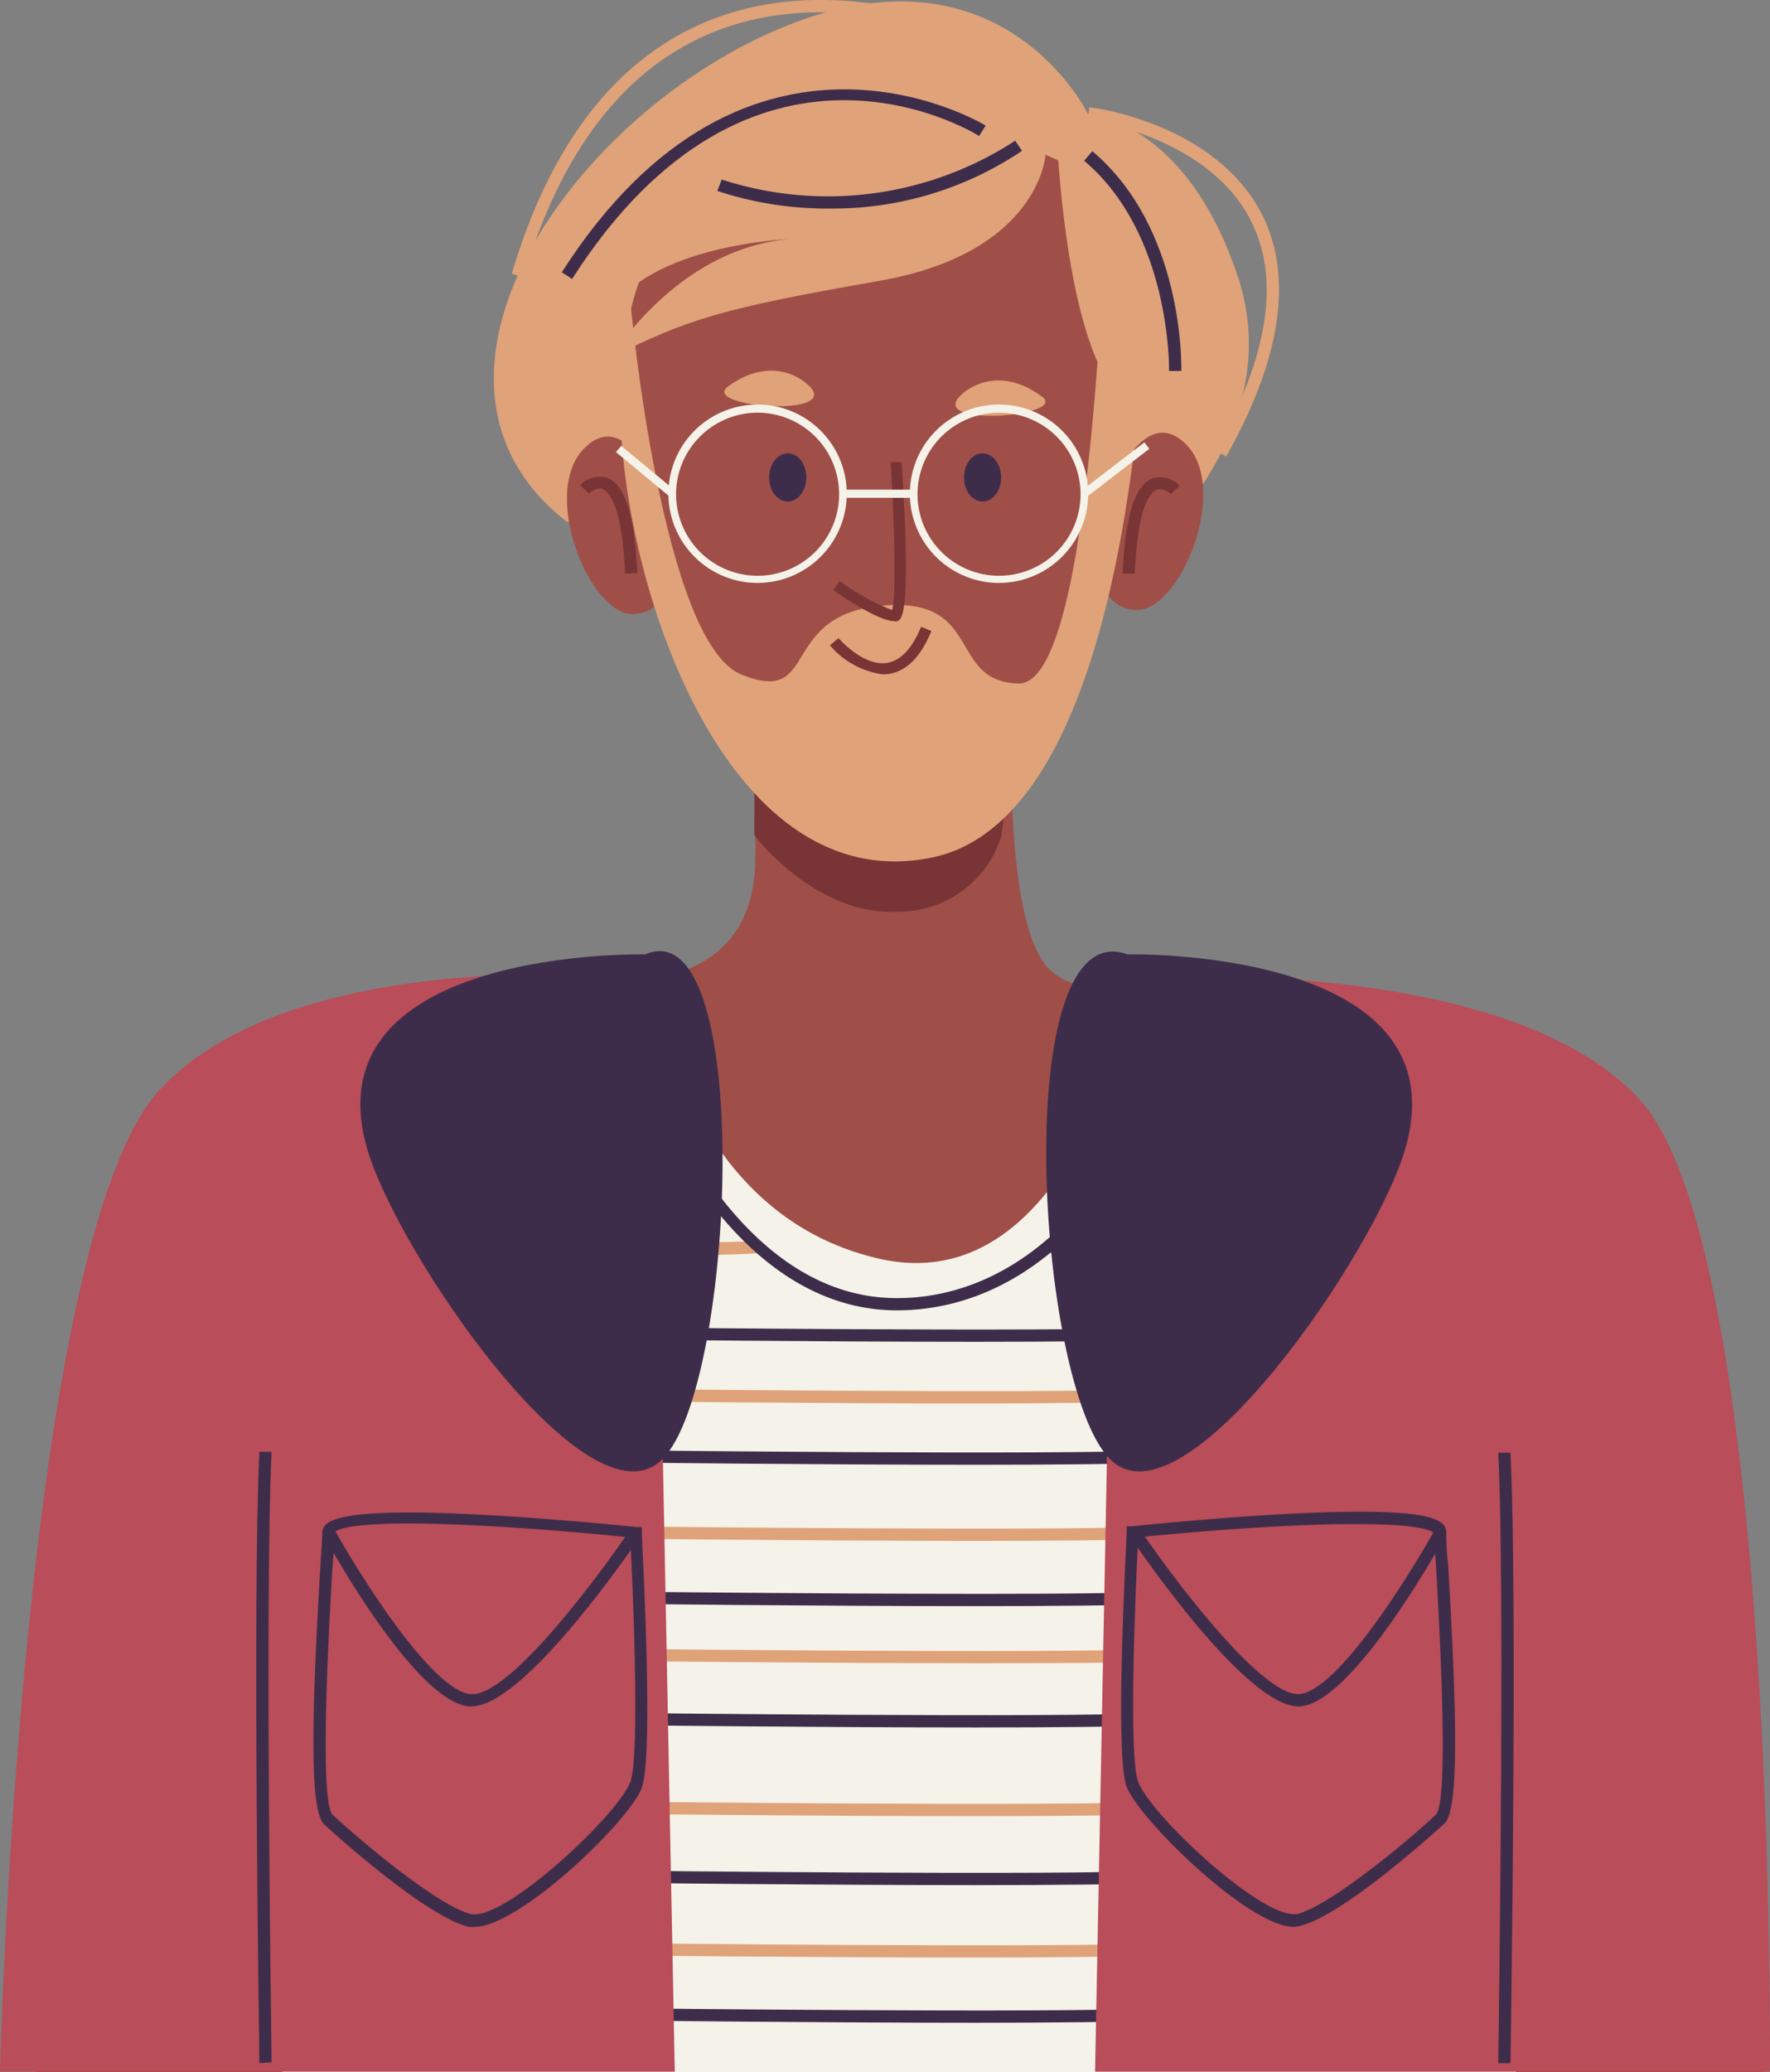 <svg xmlns="http://www.w3.org/2000/svg" viewBox="0 0 108.57 127.09"><rect x="0" y="0" width="108.57" height="127.09" fill="#808080" stroke="none"/><defs><style>.cls-1{fill:#9f4f48;}.cls-2{fill:#f4f2e9;}.cls-3{fill:#e0a278;}.cls-4{fill:#3e2d4a;}.cls-5{fill:#793535;}.cls-6{fill:#b94d59;}</style></defs><g id="Layer_2" data-name="Layer 2"><g id="OBJECTS"><path class="cls-1" d="M62.84,30.07s-2.71,25.65,1.64,29.48,21.94-2,26.62,5.39,3.28,62.15,3.28,62.15H20.17S21.42,64,25.28,61.23s20.06,3.18,21-7.64c.45-5.18-1.79-31.7-1.79-31.7Z"/><path class="cls-2" d="M40.09,60.3s1.75,14.13,13.82,16.89,15.8-16.71,15.8-16.71,25.89-1,30.72,8.19,6.67,58.42,6.67,58.42H2.18S6.11,75.92,9.62,68.93C15,58.29,40.09,60.3,40.09,60.3Z"/><path class="cls-3" d="M35.76,77c-9.38,0-20.88-.14-21-.14V76.1c.26,0,26.13.31,31.84,0l0,.75C44.68,77,40.49,77,35.76,77Z"/><path class="cls-3" d="M85.2,77c-9.32,0-20.74-.14-20.91-.14V76.1c.25,0,26,.31,31.66,0l0,.75C94.08,77,89.91,77,85.2,77Z"/><path class="cls-3" d="M66.74,7S61.56-3.73,48.32,1.55,23.68,23.39,34.77,32l29.92-1.22,5,3.62S79.15,26.69,75.94,17,66.74,7,66.74,7Z"/><path class="cls-1" d="M69.42,13.1S73.07,49.74,54.3,49.73c-12.92,0-18.82-22.27-15.09-32.47S62,4.79,69.42,13.1Z"/><ellipse class="cls-4" cx="48.32" cy="29.28" rx="1.14" ry="1.48"/><ellipse class="cls-4" cx="60.27" cy="29.28" rx="1.14" ry="1.48"/><path class="cls-1" d="M40.75,31s-2.11-6.26-4.88-3.54.28,10.23,2.94,10.2S42,33.54,40.75,31Z"/><path class="cls-1" d="M67.83,30.74s2.14-6.24,4.9-3.51-.33,10.22-3,10.18S66.57,33.29,67.83,30.74Z"/><path class="cls-5" d="M46.28,46S54.22,54.38,62,47l-.59,4.31a6.58,6.58,0,0,1-6.21,4.6c-5.15.34-8.93-4.68-8.93-4.68Z"/><path class="cls-3" d="M59,24.18s2-2,4.91.14C65.6,25.56,56.66,26.25,59,24.18Z"/><path class="cls-3" d="M49.54,23.58s-2-2-4.91.14C43,25,51.89,25.65,49.54,23.58Z"/><path class="cls-5" d="M38.34,35.18c-.18-4.26-1-5-1.37-5.18s-.84.27-.84.28l-.54-.53a1.67,1.67,0,0,1,1.65-.45c1.1.42,1.7,2.33,1.85,5.85Z"/><path class="cls-5" d="M69.61,35.18l-.75,0c.15-3.52.75-5.43,1.85-5.85a1.67,1.67,0,0,1,1.65.45l-.54.53s-.44-.43-.84-.28S69.79,30.92,69.61,35.18Z"/><path class="cls-1" d="M3.86,107.79s13.3-1,13.46,0,0,19.3,0,19.3H2.18S3.22,113.63,3.86,107.79Z"/><path class="cls-1" d="M106.43,107.79s-13.3-1-13.45,0,0,19.3,0,19.3h15.14S107.07,113.63,106.43,107.79Z"/><path class="cls-3" d="M38.71,18.93s1.92,20.45,6.75,22.43,2.26-3.61,8.58-4.21,4.05,4.64,8.42,4.77S67.6,17,68,11l2.48,1.5S71,49.73,57.17,52.59C44.84,55.13,38.54,36.81,38.08,26.1,38.08,26.1,36.49,21.81,38.71,18.93Z"/><path class="cls-3" d="M64.13,9.51s-.36,6-10.22,7.72S42.18,19.6,37.53,21.89c0,0,3.9-6.55,10.79-7.22,0,0-8.46.34-11,4.58C37.29,19.25,44.88-4,64.13,9.51Z"/><path class="cls-5" d="M54.83,38.09c-.86,0-2.86-1.3-3.72-1.9l.39-.56a13.92,13.92,0,0,0,3.22,1.78c.25-.81.16-5.14-.09-9.07l.68,0c.61,9.51,0,9.69-.32,9.77A.39.39,0,0,1,54.83,38.09Z"/><path class="cls-5" d="M54.18,41.36a5.16,5.16,0,0,1-3.27-1.78l.52-.45s1.52,1.77,3,1.52c.82-.14,1.52-.88,2.07-2.21l.63.26c-.64,1.57-1.51,2.45-2.59,2.63Z"/><path class="cls-3" d="M64.86,8.94s.67,14.7,4.85,16S72.24,9.89,64.86,8.94Z"/><path class="cls-4" d="M55,80.36c-4.76,0-9.15-2.91-12.71-8.42a37.88,37.88,0,0,1-4-8.33l.72-.22c0,.17,5,16.22,16,16.22,6.44,0,12.12-4.65,15.56-12.75l.69.29C67.7,75.54,61.78,80.36,55,80.36Z"/><path class="cls-4" d="M59.85,89.83c-9.66,0-21.59-.14-21.77-.14v-.75c.27,0,27.11.31,32.82,0l0,.75C69,89.79,64.73,89.83,59.85,89.83Z"/><path class="cls-4" d="M59.85,82.29c-9.66,0-21.59-.14-21.77-.14V81.4c.27,0,27.11.31,32.82,0l0,.75C69,82.25,64.73,82.29,59.85,82.29Z"/><path class="cls-4" d="M59.85,98.5c-9.66,0-21.59-.14-21.77-.14v-.75c.27,0,27.11.31,32.82,0l0,.75C69,98.46,64.73,98.5,59.85,98.5Z"/><path class="cls-3" d="M59.85,94.5c-9.66,0-21.59-.14-21.77-.14v-.75c.27,0,27.11.31,32.82,0l0,.75C69,94.46,64.73,94.5,59.85,94.5Z"/><path class="cls-3" d="M59.85,86.07c-9.66,0-21.59-.13-21.77-.14v-.75c.27,0,27.11.31,32.82,0l0,.75C69,86,64.73,86.07,59.85,86.07Z"/><path class="cls-3" d="M59.85,111.38c-9.66,0-21.59-.14-21.77-.14v-.75c.27,0,27.11.31,32.82,0l0,.75C69,111.34,64.73,111.38,59.85,111.38Z"/><path class="cls-3" d="M59.85,102c-9.66,0-21.59-.13-21.77-.13v-.75c.27,0,27.11.3,32.82,0l0,.75C69,102,64.73,102,59.85,102Z"/><path class="cls-3" d="M59.85,120.05c-9.66,0-21.59-.13-21.77-.13v-.75c.27,0,27.11.3,32.82,0l0,.75C69,120,64.73,120.05,59.85,120.05Z"/><path class="cls-4" d="M59.85,105.94c-9.66,0-21.59-.14-21.77-.14v-.75c.27,0,27.11.31,32.82,0l0,.75C69,105.9,64.73,105.94,59.85,105.94Z"/><path class="cls-4" d="M59.85,115.61c-9.66,0-21.59-.14-21.77-.14v-.75c.27,0,27.11.31,32.82,0l0,.75C69,115.57,64.73,115.61,59.85,115.61Z"/><path class="cls-4" d="M59.85,124.05c-9.66,0-21.59-.14-21.77-.14v-.75c.27,0,27.11.31,32.82,0l0,.75C69,124,64.73,124.05,59.85,124.05Z"/><path class="cls-6" d="M40.09,60l1.3,67.05H0s1.28-51,9.79-60.21S40.09,60,40.09,60Z"/><path class="cls-4" d="M29.11,118.17h0a1.66,1.66,0,0,1-.33,0c-2.7-.59-8.83-6.22-8.89-6.28-.81-.76-.87-5.26-.23-16,.06-.89.1-1.55.11-1.88,0-.65.68-1.25,5.29-1.25,5.55,0,13.89.88,14,.89l.31,0,0,.32c0,.56.75,13.61,0,15.66S31.85,118.17,29.11,118.17ZM25.06,93.43c-4.11,0-4.51.49-4.55.55,0,.31,0,1-.1,1.87-.58,9.69-.58,14.88,0,15.45,1.57,1.47,6.5,5.65,8.54,6.1l.17,0c2.27,0,8.79-6.14,9.54-8.11.58-1.54.2-11.07,0-15C37.06,94.12,30,93.43,25.06,93.43Z"/><path class="cls-4" d="M28.91,104.65h-.07c-3.2-.13-8.44-9.46-9-10.53l.65-.36c1.54,2.79,6.05,10,8.41,10.14s7.88-7.31,9.81-10.17l.62.42C38.58,95.23,32.13,104.65,28.91,104.65Z"/><path class="cls-4" d="M15.91,126.53c0-.28-.43-28.76,0-37.49l.75,0c-.43,8.7,0,37.16,0,37.44Z"/><path class="cls-6" d="M68.47,60l-1.3,67.05h41.39s.46-50.41-8-59.63S68.47,60,68.47,60Z"/><path class="cls-4" d="M79.65,104.65c-3.22,0-9.66-9.42-10.39-10.5l.62-.42c1.92,2.85,7.38,10.17,9.76,10.17h0c2.36-.09,6.86-7.35,8.4-10.14l.66.36c-.59,1.07-5.83,10.4-9,10.53Z"/><path class="cls-4" d="M92.65,126.53H91.9c0-.28.44-28.74,0-37.44l.75,0C93.09,97.77,92.66,126.25,92.65,126.53Z"/><path class="cls-4" d="M79.35,118.17c-2.74,0-9.48-6.59-10.24-8.59s0-15.1,0-15.66l0-.32.31,0c.09,0,8.43-.89,14-.89,4.61,0,5.27.6,5.29,1.25,0,.33,0,1,.11,1.88.64,10.78.58,15.28-.23,16-.06.06-6.19,5.69-8.89,6.28A1.66,1.66,0,0,1,79.35,118.17ZM69.82,94.28c-.21,4-.59,13.49,0,15,.75,2,7.27,8.11,9.54,8.11l.17,0c2-.45,7-4.63,8.54-6.1.57-.57.57-5.76,0-15.45C88,95,88,94.29,87.94,94c0,0-.43-.53-4.54-.53C78.51,93.43,71.4,94.12,69.82,94.28Z"/><path class="cls-4" d="M39.57,58.53s-20.42-.47-17.1,11.74c1.72,6.34,13.66,23.81,18.18,19.2S46.28,55.64,39.57,58.53Z"/><path class="cls-4" d="M69.16,58.53s20.41-.47,17.09,11.74c-1.72,6.34-13.65,23.81-18.18,19.2S61.85,55.87,69.16,58.53Z"/><path class="cls-3" d="M32.11,17l-.72-.21C33.7,9,37.61,3.85,43,1.47c8.31-3.66,17.33.65,17.42.7l-.33.67c-.09,0-8.81-4.2-16.79-.68C38.12,4.45,34.35,9.45,32.11,17Z"/><path class="cls-3" d="M75.21,28l-.66-.37c3.25-5.78,4-10.51,2.18-14.09-2.65-5.24-10-6.19-10-6.2l.09-.75c.32,0,7.79,1,10.62,6.62C79.32,17,78.59,22,75.21,28Z"/><path class="cls-4" d="M35.09,17.11l-.63-.41c11.4-17.84,25.87-9.08,26-9l-.4.64C59.51,8,46.09-.09,35.09,17.11Z"/><path class="cls-4" d="M50.92,12.79A21.44,21.44,0,0,1,44,11.71l.27-.7a21.06,21.06,0,0,0,18-2.38l.42.62A20.78,20.78,0,0,1,50.92,12.79Z"/><path class="cls-4" d="M72.46,22.75l-.75,0c0-.09.13-8.39-5.21-12.89L67,9.27C72.61,14,72.47,22.39,72.46,22.75Z"/><path class="cls-2" d="M46.47,35.75a5.47,5.47,0,1,1,5.47-5.47A5.48,5.48,0,0,1,46.47,35.75Zm0-10.44a5,5,0,1,0,5,5A5,5,0,0,0,46.47,25.31Z"/><path class="cls-2" d="M61.28,35.75a5.47,5.47,0,1,1,5.47-5.47A5.48,5.48,0,0,1,61.28,35.75Zm0-10.44a5,5,0,1,0,5,5A5,5,0,0,0,61.28,25.31Z"/><rect class="cls-2" x="39.35" y="26.76" width="0.5" height="4.3" transform="translate(-7.93 40.95) rotate(-50.35)"/><rect class="cls-2" x="51.69" y="30.03" width="4.36" height="0.5"/><rect class="cls-2" x="65.99" y="28.55" width="4.86" height="0.5" transform="translate(-3.38 47.66) rotate(-37.54)"/></g></g></svg>
